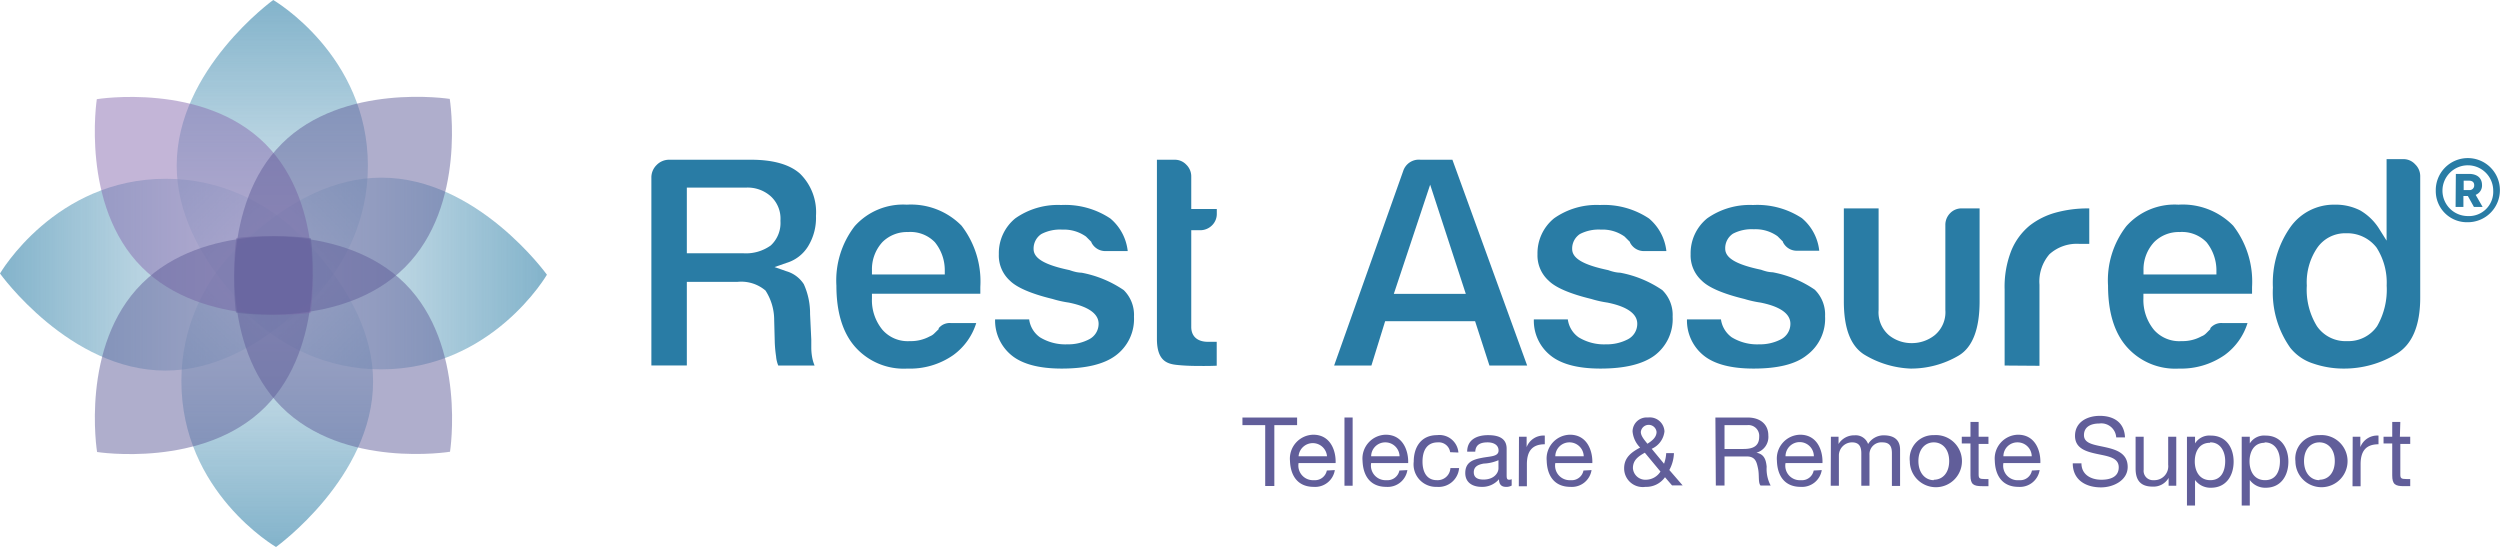 <svg xmlns="http://www.w3.org/2000/svg" xmlns:xlink="http://www.w3.org/1999/xlink" viewBox="0 0 287.66 62.94"><defs><style>.cls-1{isolation:isolate;}.cls-2{fill:#297ca5;}.cls-3{opacity:0.58;}.cls-4{fill:url(#linear-gradient);}.cls-5{fill:url(#linear-gradient-2);}.cls-6{fill:url(#linear-gradient-3);}.cls-7{fill:url(#linear-gradient-4);}.cls-8{mix-blend-mode:multiply;}.cls-11,.cls-9{fill:#615e9a;}.cls-10,.cls-9{opacity:0.5;}.cls-10{fill:#896db0;}</style><linearGradient id="linear-gradient" x1="230.33" y1="-108.74" x2="268.54" y2="-108.74" gradientTransform="translate(152.31 305.02) rotate(-90)" gradientUnits="userSpaceOnUse"><stop offset="0" stop-color="#297ca5"/><stop offset="1" stop-color="#297ca5" stop-opacity="0"/></linearGradient><linearGradient id="linear-gradient-2" x1="99.06" y1="387.04" x2="137.27" y2="387.04" gradientTransform="translate(430.02 -87.31) rotate(90)" xlink:href="#linear-gradient"/><linearGradient id="linear-gradient-3" x1="310.73" y1="61.49" x2="348.94" y2="61.49" gradientTransform="translate(385.33 104.71) rotate(180)" xlink:href="#linear-gradient"/><linearGradient id="linear-gradient-4" x1="11.67" y1="43.35" x2="49.88" y2="43.35" gradientTransform="matrix(1, 0, 0, 1, 0, 0)" xlink:href="#linear-gradient"/></defs><title>Rest Assured_4C_Logo_Hor_Circle R</title><g class="cls-1"><g id="Layer_1" data-name="Layer 1"><path class="cls-2" d="M101.22,53.81a3.5,3.5,0,0,1-.25-1.05,14.78,14.78,0,0,1-.15-1.54l-.07-2.66a6.24,6.24,0,0,0-1-3.38,4.31,4.31,0,0,0-3.2-1H90.7v9.62H86.62V32.21a2,2,0,0,1,.6-1.47,2,2,0,0,1,1.48-.61h9.4c2.53,0,4.43.54,5.62,1.6a6.2,6.2,0,0,1,1.84,4.86,6.26,6.26,0,0,1-.92,3.52A4.4,4.4,0,0,1,102.17,42l-1.38.48,1.37.48a3.55,3.55,0,0,1,2,1.49,8.12,8.12,0,0,1,.72,3.44l.14,2.94v.91a6.36,6.36,0,0,0,.08,1,4.56,4.56,0,0,0,.3,1.07ZM90.7,40.89h6.46a4.89,4.89,0,0,0,3.2-.9,3.52,3.52,0,0,0,1.11-2.83,3.48,3.48,0,0,0-1.11-2.82,4,4,0,0,0-2.91-1H90.7Z" transform="translate(-11.67 -11.75)"/><path class="cls-2" d="M116.08,54.16a7.46,7.46,0,0,1-6-2.48c-1.44-1.62-2.17-4-2.17-7.06a10.23,10.23,0,0,1,2.1-6.84,7.46,7.46,0,0,1,6-2.48,8.16,8.16,0,0,1,6.3,2.42,10.52,10.52,0,0,1,2.16,7.05v.78H112l0,.52a5.37,5.37,0,0,0,1.21,3.63A3.85,3.85,0,0,0,116.36,51a4.53,4.53,0,0,0,2.3-.55,1.48,1.48,0,0,0,.53-.35l.49-.48,0-.11h0a2,2,0,0,1,.37-.33,1.66,1.66,0,0,1,1-.26H124a7.18,7.18,0,0,1-2.63,3.68A8.69,8.69,0,0,1,116.08,54.16Zm.07-15.71a4,4,0,0,0-2.94,1.15A4.61,4.61,0,0,0,112,42.81l0,.52h8.38l0-.54a5.1,5.1,0,0,0-1.14-3.17A3.91,3.91,0,0,0,116.15,38.45Z" transform="translate(-11.67 -11.75)"/><path class="cls-2" d="M133.84,54.16c-2.59,0-4.54-.51-5.78-1.53a5.17,5.17,0,0,1-1.89-4.13h3.92a3,3,0,0,0,1.24,2.06,5.61,5.61,0,0,0,3.16.81,5.16,5.16,0,0,0,2.46-.56A2,2,0,0,0,138.08,49c0-1.7-2.57-2.25-3.41-2.43a12.45,12.45,0,0,1-1.89-.42c-2.47-.6-4.1-1.31-4.9-2.1A3.9,3.9,0,0,1,126.6,41a5.17,5.17,0,0,1,1.9-4.13,8.5,8.5,0,0,1,5.27-1.53,9.36,9.36,0,0,1,5.66,1.55,5.7,5.7,0,0,1,2,3.75h-2.53a1.78,1.78,0,0,1-1.65-1l0-.05-.62-.62a4.4,4.4,0,0,0-2.73-.8,4.65,4.65,0,0,0-2.41.51,2,2,0,0,0-.89,1.72c0,1.08,1.27,1.83,4.13,2.43a6.22,6.22,0,0,0,.75.22,3.84,3.84,0,0,0,.65.08,12.82,12.82,0,0,1,4.84,2,4,4,0,0,1,1.18,3.06A5.22,5.22,0,0,1,140,52.69C138.66,53.67,136.59,54.16,133.84,54.16Z" transform="translate(-11.67 -11.75)"/><path class="cls-2" d="M150.23,53.86c-1,0-2,0-3.14-.12s-2.3-.48-2.3-3V30.13h2.08a1.8,1.8,0,0,1,1.3.57,1.87,1.87,0,0,1,.57,1.37V35.8h2.94v.5a1.84,1.84,0,0,1-.56,1.39,1.92,1.92,0,0,1-1.38.55h-1V49.36c0,1.09.7,1.72,1.93,1.72h1v2.75C151.21,53.85,150.72,53.86,150.23,53.86Z" transform="translate(-11.67 -11.75)"/><path class="cls-2" d="M183.05,53.81l-1.65-5.1H171.05l-1.58,5.1h-4.29l7.94-22.36a1.89,1.89,0,0,1,2-1.32h3.67l8.6,23.68Zm-11-8.25h8.28L176.23,33Z" transform="translate(-11.67 -11.75)"/><path class="cls-2" d="M195.83,54.16c-2.6,0-4.54-.51-5.78-1.53a5.11,5.11,0,0,1-1.89-4.13h3.91a3,3,0,0,0,1.24,2.06,5.61,5.61,0,0,0,3.16.81,5.23,5.23,0,0,0,2.47-.56A2,2,0,0,0,200.06,49c0-1.7-2.57-2.25-3.41-2.43a12.26,12.26,0,0,1-1.88-.42c-2.47-.6-4.11-1.31-4.9-2.1A3.91,3.91,0,0,1,188.58,41a5.17,5.17,0,0,1,1.91-4.13,8.46,8.46,0,0,1,5.27-1.53,9.33,9.33,0,0,1,5.65,1.55,5.71,5.71,0,0,1,2,3.75h-2.54a1.78,1.78,0,0,1-1.65-1l0-.05-.62-.62a4.35,4.35,0,0,0-2.72-.8,4.71,4.71,0,0,0-2.42.51,2,2,0,0,0-.89,1.72c0,1.08,1.28,1.83,4.14,2.43a5.73,5.73,0,0,0,.75.22,3.72,3.72,0,0,0,.65.08,12.76,12.76,0,0,1,4.83,2,4,4,0,0,1,1.19,3.06,5.23,5.23,0,0,1-2.1,4.48C200.65,53.67,198.58,54.16,195.83,54.16Z" transform="translate(-11.67 -11.75)"/><path class="cls-2" d="M213.45,54.16c-2.6,0-4.54-.51-5.78-1.53a5.17,5.17,0,0,1-1.89-4.13h3.91a3.06,3.06,0,0,0,1.24,2.06,5.61,5.61,0,0,0,3.16.81,5.2,5.2,0,0,0,2.47-.56A2,2,0,0,0,217.68,49c0-1.7-2.56-2.25-3.41-2.43a12.26,12.26,0,0,1-1.88-.42c-2.47-.6-4.11-1.31-4.9-2.1A3.91,3.91,0,0,1,206.2,41a5.17,5.17,0,0,1,1.91-4.13,8.5,8.5,0,0,1,5.27-1.53A9.33,9.33,0,0,1,219,36.85a5.67,5.67,0,0,1,2,3.75h-2.54a1.76,1.76,0,0,1-1.64-1l0-.05-.62-.62a4.35,4.35,0,0,0-2.72-.8,4.65,4.65,0,0,0-2.41.51,2,2,0,0,0-.89,1.72c0,1.08,1.27,1.83,4.13,2.43A6.22,6.22,0,0,0,215,43a3.72,3.72,0,0,0,.65.08,12.69,12.69,0,0,1,4.83,2,4,4,0,0,1,1.19,3.06,5.23,5.23,0,0,1-2.1,4.48C218.27,53.67,216.2,54.16,213.45,54.16Z" transform="translate(-11.67 -11.75)"/><path class="cls-2" d="M231.51,54.16a11.09,11.09,0,0,1-5.38-1.64c-1.53-1-2.3-3-2.3-6.1V35.73h4V47.42a3.46,3.46,0,0,0,1.2,2.91,4.13,4.13,0,0,0,2.6.9,4.22,4.22,0,0,0,2.64-.9,3.43,3.43,0,0,0,1.24-2.91V37.66a1.91,1.91,0,0,1,.54-1.37,1.82,1.82,0,0,1,1.4-.56h2V46.42c0,3.19-.81,5.29-2.4,6.24A10.8,10.8,0,0,1,231.51,54.16Z" transform="translate(-11.67 -11.75)"/><path class="cls-2" d="M242.33,53.81V45.05a11.33,11.33,0,0,1,.78-4.49,7.33,7.33,0,0,1,2.11-2.86,8.58,8.58,0,0,1,3-1.49,13.88,13.88,0,0,1,3.64-.48h.21v4.08h-1.15A4.69,4.69,0,0,0,247.49,41a4.8,4.8,0,0,0-1.15,3.51v9.33Z" transform="translate(-11.67 -11.75)"/><path class="cls-2" d="M262.4,54.16a7.44,7.44,0,0,1-6-2.48c-1.44-1.62-2.17-4-2.17-7.06a10.17,10.17,0,0,1,2.1-6.84,7.44,7.44,0,0,1,6-2.48,8.13,8.13,0,0,1,6.3,2.42,10.52,10.52,0,0,1,2.17,7.05v.78H258.3v.52a5.42,5.42,0,0,0,1.21,3.63A3.88,3.88,0,0,0,262.69,51a4.51,4.51,0,0,0,2.29-.55,1.44,1.44,0,0,0,.54-.35l.48-.48,0-.11h0a1.6,1.6,0,0,1,.37-.33,1.66,1.66,0,0,1,1-.26h2.91a7.18,7.18,0,0,1-2.63,3.68A8.75,8.75,0,0,1,262.4,54.16Zm.07-15.71a4,4,0,0,0-2.93,1.15,4.62,4.62,0,0,0-1.23,3.21l0,.52h8.39l0-.54a5.16,5.16,0,0,0-1.14-3.17A3.93,3.93,0,0,0,262.47,38.45Z" transform="translate(-11.67 -11.75)"/><path class="cls-2" d="M281.33,54.16a10.74,10.74,0,0,1-3.49-.58,5.5,5.5,0,0,1-2.64-1.81,11,11,0,0,1-2-6.93,11.15,11.15,0,0,1,2-6.94,6.13,6.13,0,0,1,5.12-2.6,6.19,6.19,0,0,1,2.92.66,6.34,6.34,0,0,1,2.11,2l.93,1.48V30.06h1.93a1.81,1.81,0,0,1,1.36.6,1.88,1.88,0,0,1,.58,1.34V46c0,3.19-.91,5.36-2.7,6.45A11.54,11.54,0,0,1,281.33,54.16Zm.29-15.57a3.91,3.91,0,0,0-3.35,1.72,7.07,7.07,0,0,0-1.17,4.31,8,8,0,0,0,1.17,4.67A4,4,0,0,0,281.76,51a4,4,0,0,0,3.43-1.72,8.4,8.4,0,0,0,1.1-4.67,7.47,7.47,0,0,0-1.17-4.38A4.26,4.26,0,0,0,281.62,38.59Z" transform="translate(-11.67 -11.75)"/><g class="cls-3"><path class="cls-4" d="M43.43,74.69S32.54,68.38,32.54,55.62,43.4,36.48,43.4,36.48s11.2,8.14,11.2,19.17S43.43,74.69,43.43,74.69Z" transform="translate(-11.67 -11.75)"/><path class="cls-5" d="M43.11,11.75S54,18.07,54,30.82,43.15,50,43.15,50,32,41.82,32,30.79,43.11,11.75,43.11,11.75Z" transform="translate(-11.67 -11.75)"/><path class="cls-6" d="M74.6,43.36S68.28,54.25,55.52,54.25,36.39,43.39,36.39,43.39s8.14-11.2,19.17-11.2S74.6,43.36,74.6,43.36Z" transform="translate(-11.67 -11.75)"/><path class="cls-7" d="M11.67,43.22S18,32.32,30.74,32.32,49.88,43.18,49.88,43.18,41.74,54.39,30.7,54.39,11.67,43.22,11.67,43.22Z" transform="translate(-11.67 -11.75)"/></g><g class="cls-8"><path class="cls-9" d="M63.45,63.73s-12.25,2-19.39-5.16-5.2-19.43-5.2-19.43,12.32-1.85,19.42,5.25S63.45,63.73,63.45,63.73Z" transform="translate(-11.67 -11.75)"/><path class="cls-10" d="M22.81,23.16s12.25-2,19.4,5.16,5.2,19.43,5.2,19.43S35.09,49.6,28,42.5,22.81,23.16,22.81,23.16Z" transform="translate(-11.67 -11.75)"/></g><g class="cls-8"><path class="cls-9" d="M63.42,23.13s2,12.25-5.17,19.39-19.43,5.2-19.43,5.2S37,35.4,44.08,28.3,63.42,23.13,63.42,23.13Z" transform="translate(-11.67 -11.75)"/><path class="cls-9" d="M22.84,63.76s-2-12.25,5.17-19.39,19.43-5.2,19.43-5.2,1.84,12.32-5.26,19.42S22.84,63.76,22.84,63.76Z" transform="translate(-11.67 -11.75)"/></g><path class="cls-11" d="M157.25,60.67h-2.62v-.88h6.29v.88H158.3v7h-1.05Z" transform="translate(-11.67 -11.75)"/><path class="cls-11" d="M165.26,65.84a2.29,2.29,0,0,1-2.43,1.93c-1.81,0-2.67-1.25-2.73-3a2.75,2.75,0,0,1,2.68-3c2,0,2.63,1.88,2.57,3.26h-4.26A1.68,1.68,0,0,0,162.86,67a1.39,1.39,0,0,0,1.48-1.11Zm-.9-1.59a1.64,1.64,0,0,0-3.27,0Z" transform="translate(-11.67 -11.75)"/><path class="cls-11" d="M166.37,59.79h.94v7.85h-.94Z" transform="translate(-11.67 -11.75)"/><path class="cls-11" d="M173.61,65.84a2.29,2.29,0,0,1-2.43,1.93c-1.82,0-2.67-1.25-2.73-3a2.74,2.74,0,0,1,2.67-3c2,0,2.63,1.88,2.58,3.26h-4.26A1.68,1.68,0,0,0,171.21,67a1.39,1.39,0,0,0,1.48-1.11Zm-.9-1.59a1.64,1.64,0,0,0-1.64-1.6,1.62,1.62,0,0,0-1.63,1.6Z" transform="translate(-11.67 -11.75)"/><path class="cls-11" d="M178.53,63.78a1.32,1.32,0,0,0-1.41-1.13c-1.35,0-1.77,1.06-1.77,2.22S175.82,67,177,67a1.47,1.47,0,0,0,1.56-1.39h1A2.36,2.36,0,0,1,177,67.77a2.58,2.58,0,0,1-2.66-2.9c0-1.71.88-3.05,2.68-3.05a2.19,2.19,0,0,1,2.46,2Z" transform="translate(-11.67 -11.75)"/><path class="cls-11" d="M185.61,67.62a1.23,1.23,0,0,1-.67.15c-.48,0-.79-.26-.79-.88a2.51,2.51,0,0,1-2,.88c-1,0-1.88-.46-1.88-1.59,0-1.29.95-1.56,1.92-1.75s1.91-.13,1.91-.84-.67-.94-1.26-.94c-.79,0-1.38.24-1.42,1.07h-.93c0-1.4,1.14-1.9,2.4-1.9,1,0,2.14.23,2.14,1.56v2.93c0,.44,0,.64.3.64a.7.7,0,0,0,.28-.06Zm-1.52-2.92a4.63,4.63,0,0,1-1.69.39c-.62.11-1.15.33-1.15,1s.53.84,1.11.84c1.23,0,1.73-.77,1.73-1.29Z" transform="translate(-11.67 -11.75)"/><path class="cls-11" d="M186.45,62h.88v1.2h0a2.08,2.08,0,0,1,2.09-1.33v1c-1.51,0-2.06.86-2.06,2.3v2.53h-.93Z" transform="translate(-11.67 -11.75)"/><path class="cls-11" d="M194.8,65.84a2.29,2.29,0,0,1-2.43,1.93c-1.82,0-2.68-1.25-2.73-3a2.74,2.74,0,0,1,2.67-3c2,0,2.63,1.88,2.58,3.26h-4.26A1.68,1.68,0,0,0,192.4,67a1.37,1.37,0,0,0,1.47-1.11Zm-.9-1.59a1.64,1.64,0,0,0-1.64-1.6,1.62,1.62,0,0,0-1.63,1.6Z" transform="translate(-11.67 -11.75)"/><path class="cls-11" d="M203.25,66.66A2.64,2.64,0,0,1,201,67.77a2.14,2.14,0,0,1-2.45-2.14c0-1.23.84-1.85,1.84-2.38a3,3,0,0,1-.87-1.85,1.62,1.62,0,0,1,1.77-1.61,1.69,1.69,0,0,1,1.9,1.6,2.48,2.48,0,0,1-1.47,2l1.42,1.72a4.14,4.14,0,0,0,.25-1.22h.89a4.34,4.34,0,0,1-.53,1.94l1.53,1.77h-1.22Zm-2.32-2.82c-.74.42-1.37.84-1.37,1.78a1.43,1.43,0,0,0,1.5,1.33,2,2,0,0,0,1.67-.94Zm1.35-2.39a.91.91,0,0,0-1.81,0c0,.47.42.93.76,1.36C201.68,62.52,202.28,62.11,202.28,61.45Z" transform="translate(-11.67 -11.75)"/><path class="cls-11" d="M209.05,59.79h3.7c1.48,0,2.39.8,2.39,2.05a1.88,1.88,0,0,1-1.37,2v0c.92.17,1.1.84,1.18,1.61a4.07,4.07,0,0,0,.46,2.17h-1.16c-.3-.32-.13-1.17-.29-1.94s-.3-1.41-1.31-1.41H210.1v3.35h-1Zm3.23,3.62c1,0,1.81-.26,1.81-1.4a1.24,1.24,0,0,0-1.39-1.34h-2.6v2.74Z" transform="translate(-11.67 -11.75)"/><path class="cls-11" d="M221.29,65.84a2.3,2.3,0,0,1-2.43,1.93c-1.82,0-2.68-1.25-2.73-3a2.74,2.74,0,0,1,2.67-3c2,0,2.63,1.88,2.57,3.26h-4.25A1.67,1.67,0,0,0,218.89,67a1.37,1.37,0,0,0,1.47-1.11Zm-.91-1.59a1.63,1.63,0,0,0-3.26,0Z" transform="translate(-11.67 -11.75)"/><path class="cls-11" d="M222.34,62h.88v.84h0a2.1,2.1,0,0,1,1.84-1,1.51,1.51,0,0,1,1.56,1,2.11,2.11,0,0,1,1.79-1c1.13,0,1.89.47,1.89,1.65v4.17h-.94V63.91c0-.7-.18-1.26-1.1-1.26a1.37,1.37,0,0,0-1.48,1.45v3.54h-.94V63.91c0-.74-.23-1.26-1.07-1.26a1.52,1.52,0,0,0-1.51,1.45v3.54h-.94Z" transform="translate(-11.67 -11.75)"/><path class="cls-11" d="M234.18,61.82a3,3,0,1,1-2.76,3A2.7,2.7,0,0,1,234.18,61.82Zm0,5.13c1,0,1.77-.77,1.77-2.15s-.79-2.15-1.77-2.15-1.77.77-1.77,2.15S233.2,67,234.18,67Z" transform="translate(-11.67 -11.75)"/><path class="cls-11" d="M239.34,62h1.13v.83h-1.13v3.53c0,.43.12.51.7.51h.43v.82h-.72c-1,0-1.35-.2-1.35-1.24V62.78h-1V62h1v-1.7h.94Z" transform="translate(-11.67 -11.75)"/><path class="cls-11" d="M246.36,65.84a2.3,2.3,0,0,1-2.44,1.93c-1.81,0-2.67-1.25-2.72-3a2.74,2.74,0,0,1,2.67-3c2,0,2.63,1.88,2.57,3.26h-4.25A1.67,1.67,0,0,0,244,67a1.37,1.37,0,0,0,1.47-1.11Zm-.91-1.59a1.63,1.63,0,0,0-1.64-1.6,1.6,1.6,0,0,0-1.62,1.6Z" transform="translate(-11.67 -11.75)"/><path class="cls-11" d="M255.17,62.08a1.72,1.72,0,0,0-1.95-1.6c-.88,0-1.76.32-1.76,1.34s1.25,1.11,2.52,1.4,2.51.72,2.51,2.26-1.64,2.35-3.07,2.35c-1.76,0-3.25-.86-3.25-2.77h1c0,1.31,1.1,1.89,2.29,1.89,1,0,2-.3,2-1.43s-1.25-1.27-2.51-1.54-2.52-.64-2.52-2.08c0-1.6,1.42-2.3,2.85-2.3,1.61,0,2.83.76,2.9,2.48Z" transform="translate(-11.67 -11.75)"/><path class="cls-11" d="M262.08,67.64h-.88v-.9h0a2,2,0,0,1-1.85,1c-1.49,0-1.95-.86-1.95-2.08V62h.93V65.8A1.07,1.07,0,0,0,259.47,67a1.6,1.6,0,0,0,1.68-1.78V62h.93Z" transform="translate(-11.67 -11.75)"/><path class="cls-11" d="M263.31,62h.93v.77h0a1.94,1.94,0,0,1,1.82-.9c1.75,0,2.62,1.39,2.62,3s-.86,3-2.6,3a2.19,2.19,0,0,1-1.84-.89h0v2.94h-.93Zm2.64.7c-1.26,0-1.74,1.07-1.74,2.14S264.71,67,266,67s1.71-1.09,1.71-2.2S267.16,62.65,266,62.65Z" transform="translate(-11.67 -11.75)"/><path class="cls-11" d="M269.61,62h.93v.77h0a1.94,1.94,0,0,1,1.82-.9c1.75,0,2.62,1.39,2.62,3s-.86,3-2.6,3a2.19,2.19,0,0,1-1.84-.89h0v2.94h-.93Zm2.64.7c-1.26,0-1.74,1.07-1.74,2.14S271,67,272.3,67s1.71-1.09,1.71-2.2S273.46,62.65,272.25,62.65Z" transform="translate(-11.67 -11.75)"/><path class="cls-11" d="M278.55,61.82a3,3,0,1,1-2.76,3A2.69,2.69,0,0,1,278.55,61.82Zm0,5.13c1,0,1.77-.77,1.77-2.15s-.79-2.15-1.77-2.15-1.77.77-1.77,2.15S277.57,67,278.55,67Z" transform="translate(-11.67 -11.75)"/><path class="cls-11" d="M282.38,62h.88v1.2h0a2.08,2.08,0,0,1,2.09-1.33v1c-1.51,0-2.06.86-2.06,2.3v2.53h-.93Z" transform="translate(-11.67 -11.75)"/><path class="cls-11" d="M287.81,62H289v.83h-1.14v3.53c0,.43.12.51.71.51H289v.82h-.72c-1,0-1.35-.2-1.35-1.24V62.78h-1V62h1v-1.7h.93Z" transform="translate(-11.67 -11.75)"/><path class="cls-2" d="M291.94,33.7a3.69,3.69,0,1,1,3.67,3.62A3.58,3.58,0,0,1,291.94,33.7Zm6.61,0a2.92,2.92,0,1,0-2.94,2.91A2.79,2.79,0,0,0,298.55,33.72Zm-4.3-1.94h1.51c1,0,1.5.53,1.5,1.27a1.15,1.15,0,0,1-.73,1.14l.8,1.39h-1l-.7-1.26h-.51v1.26h-.9Zm1.51,1.86a.53.53,0,0,0,.6-.57c0-.34-.23-.51-.6-.51h-.61v1.08Z" transform="translate(-11.67 -11.75)"/></g></g></svg>